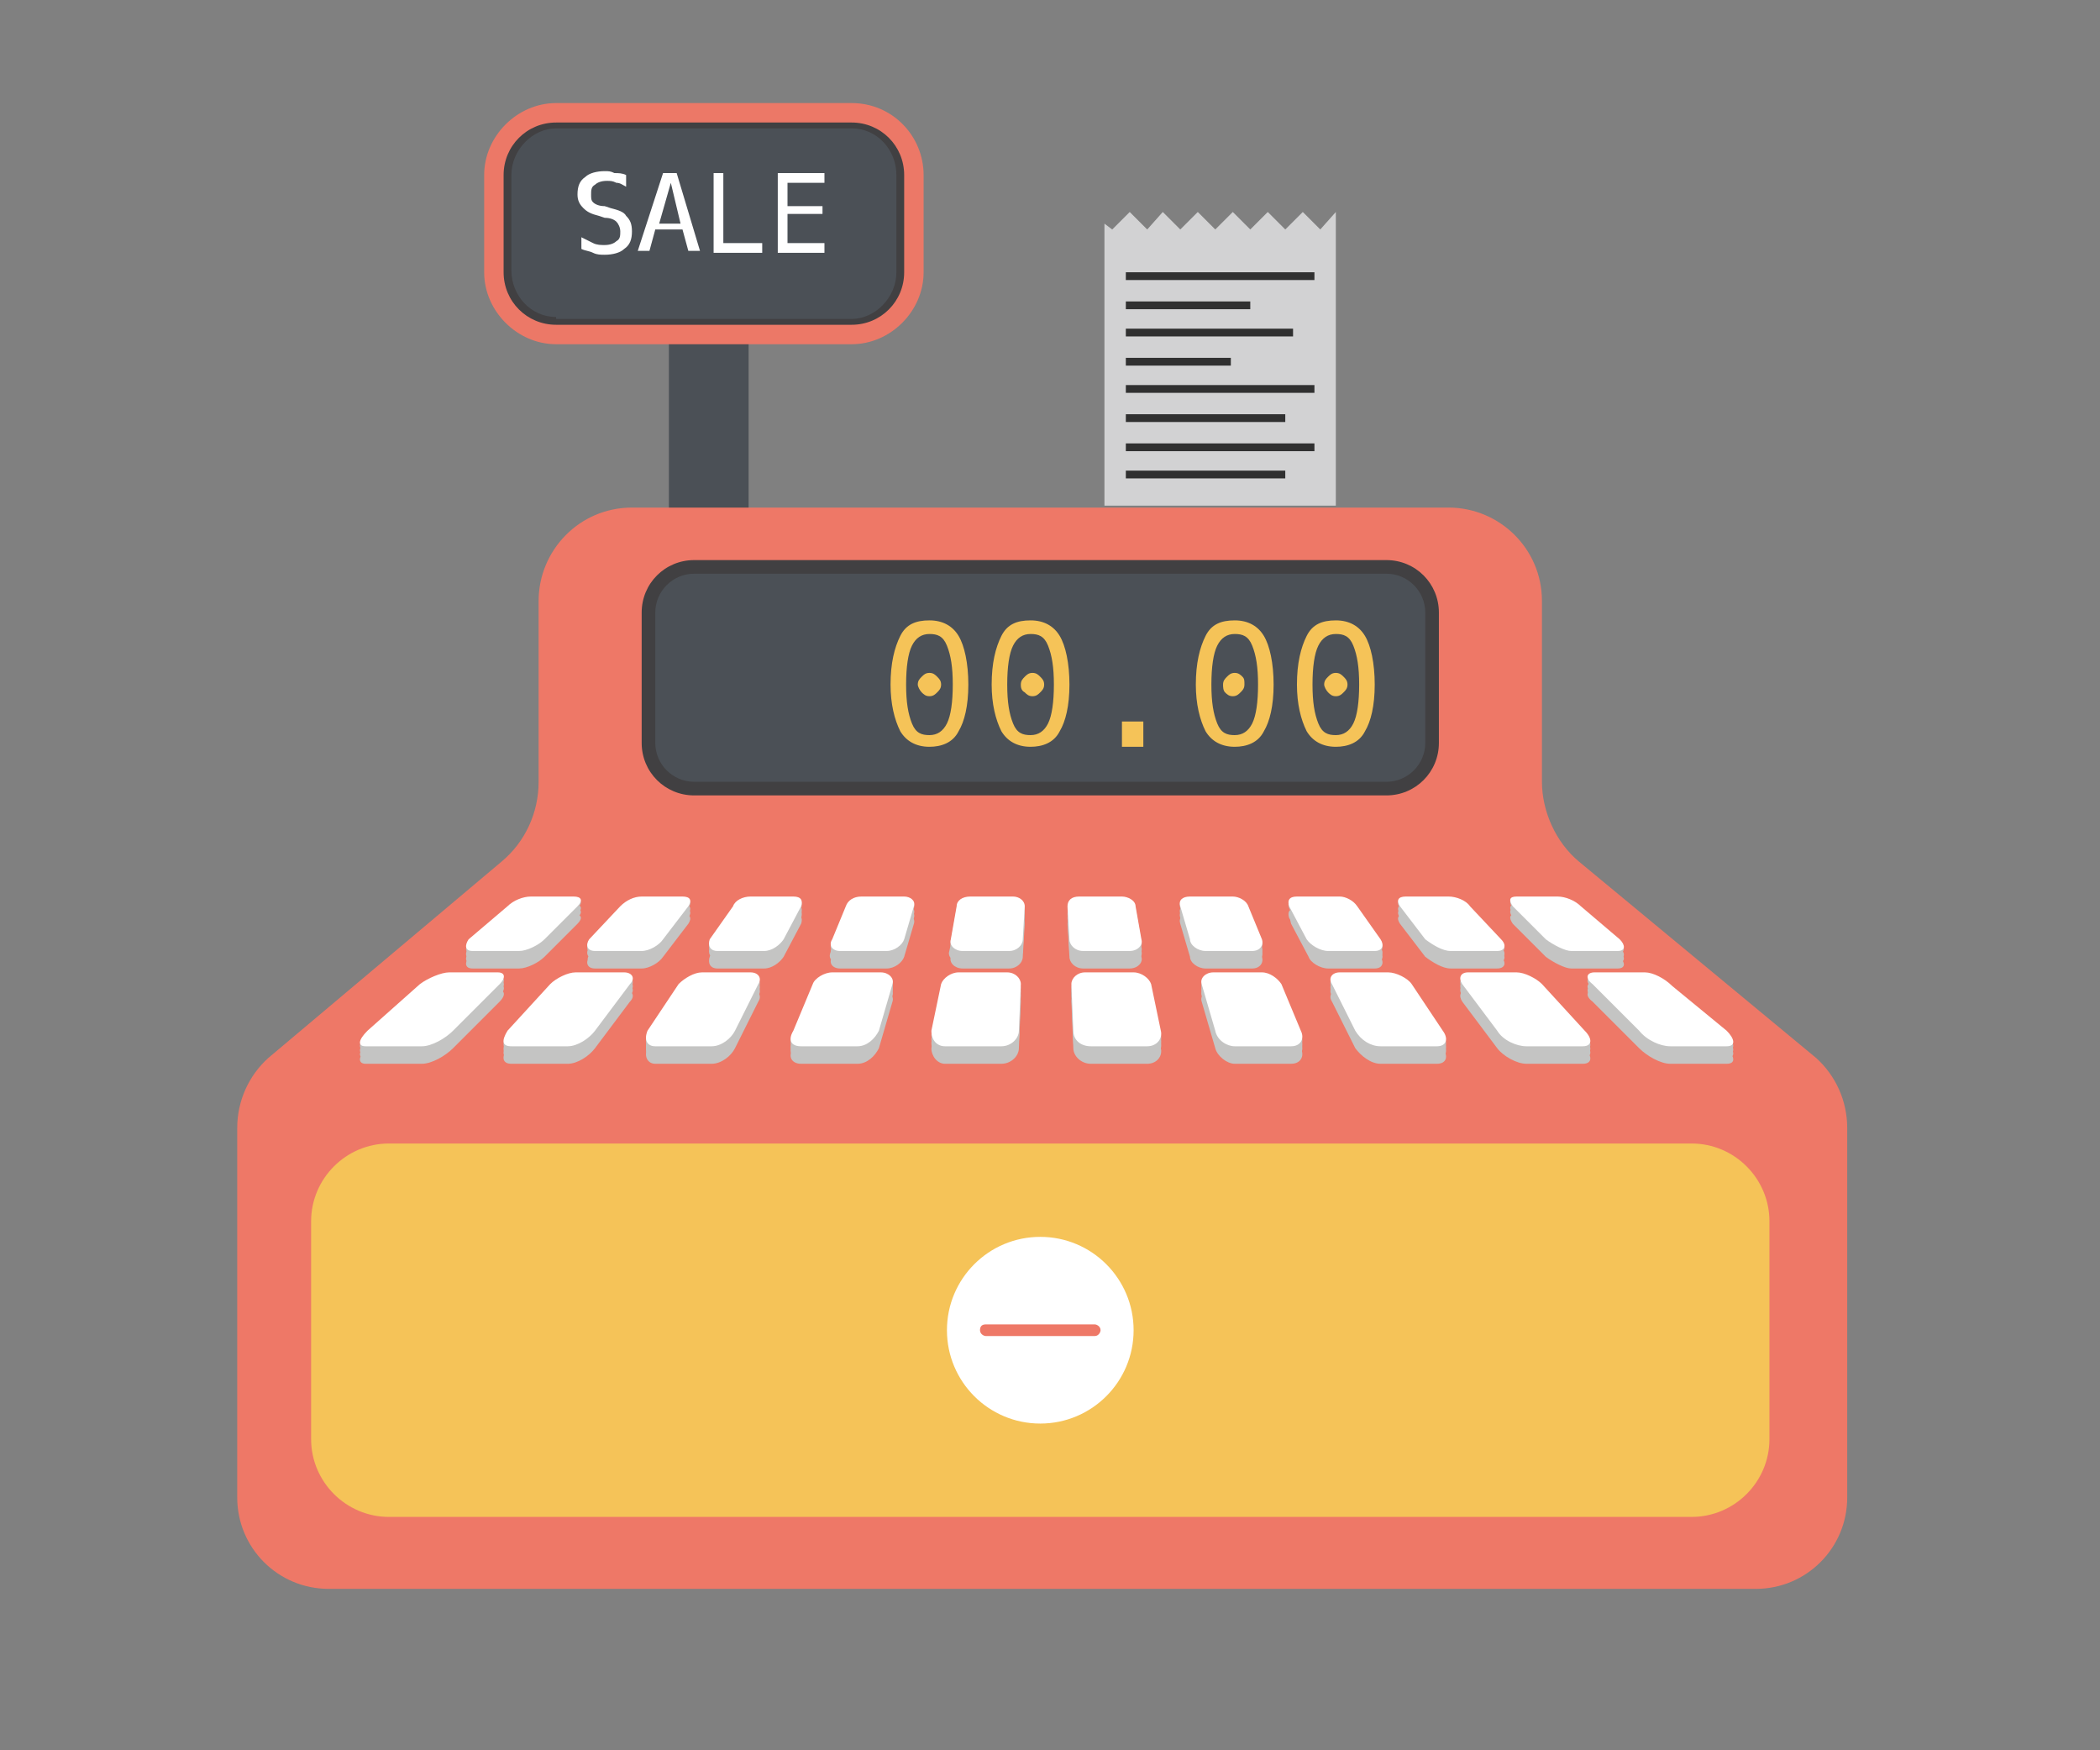 <?xml version="1.0" encoding="utf-8"?>
<!-- Generator: Adobe Illustrator 19.2.1, SVG Export Plug-In . SVG Version: 6.00 Build 0)  -->
<svg version="1.1" id="Layer_1" xmlns="http://www.w3.org/2000/svg" xmlns:xlink="http://www.w3.org/1999/xlink" x="0px" y="0px"
	 viewBox="0 0 108 90" style="enable-background:new 0 0 108 90;" xml:space="preserve">
<rect x="0" y="0" width="108" height="90" fill="#808080" stroke="none"/>
<style type="text/css">
	.st0{fill:#4B5056;}
	.st1{fill:#414042;}
	.st2{fill:#EC7867;}
	.st3{fill:#EE7867;}
	.st4{fill:#F5C358;}
	.st5{fill:#C4C4C3;}
	.st6{fill:#FFFFFF;}
	.st7{fill:#D2D2D3;}
	.st8{fill:#303030;}
</style>
<rect x="34.4" y="15" class="st0" width="4.1" height="11.7"/>
<g>
	<path class="st1" d="M28.6,17.2c-1.8,0-3.2-1.4-3.2-3.2V9c0-1.8,1.4-3.2,3.2-3.2h15.2C45.6,5.8,47,7.2,47,9v5
		c0,1.8-1.4,3.2-3.2,3.2H28.6z"/>
	<path class="st2" d="M43.8,6.3c1.5,0,2.7,1.2,2.7,2.7v5c0,1.5-1.2,2.7-2.7,2.7H28.6c-1.5,0-2.7-1.2-2.7-2.7V9
		c0-1.5,1.2-2.7,2.7-2.7H43.8 M43.8,5.3H28.6c-2,0-3.7,1.7-3.7,3.7v5c0,2,1.7,3.7,3.7,3.7h15.2c2,0,3.7-1.7,3.7-3.7V9
		C47.5,7,45.9,5.3,43.8,5.3L43.8,5.3z"/>
</g>
<path class="st3" d="M79.3,40.2v-9.3c0-2.7-2.2-4.8-4.8-4.8h-21h-21c-2.7,0-4.8,2.2-4.8,4.8v9.3c0,1.6-0.7,3.1-1.9,4.1L13.8,54.4
	c-1,0.9-1.6,2.2-1.6,3.6v19c0,2.6,2.1,4.7,4.7,4.7h36.7h36.7c2.6,0,4.7-2.1,4.7-4.7V58c0-1.4-0.6-2.7-1.6-3.6L81.2,44.3
	C80,43.3,79.3,41.7,79.3,40.2z"/>
<path class="st4" d="M87,78H20c-2.2,0-4-1.8-4-4V62.8c0-2.2,1.8-4,4-4h67c2.2,0,4,1.8,4,4V74C91,76.2,89.2,78,87,78z"/>
<g>
	<g>
		<path class="st5" d="M80.8,49.8h2.4c0.4,0,0.4-0.3,0.1-0.6l-2-1.7c-0.3-0.3-0.8-0.5-1.2-0.5H78c-0.4,0-0.4,0.2-0.2,0.5l1.7,1.7
			C79.9,49.5,80.5,49.8,80.8,49.8z"/>
		<path class="st5" d="M74.6,49.8H77c0.4,0,0.5-0.3,0.2-0.6l-1.6-1.7c-0.2-0.3-0.7-0.5-1.1-0.5h-2.2c-0.4,0-0.5,0.2-0.3,0.5l1.3,1.7
			C73.7,49.5,74.2,49.8,74.6,49.8z"/>
		<path class="st5" d="M68.3,49.8h2.4c0.4,0,0.5-0.3,0.3-0.6l-1.2-1.7C69.7,47.2,69.3,47,69,47h-2.2c-0.4,0-0.5,0.2-0.4,0.5l0.9,1.7
			C67.4,49.5,67.9,49.8,68.3,49.8z"/>
		<path class="st5" d="M62,49.8h2.4c0.4,0,0.6-0.3,0.5-0.6l-0.7-1.7c-0.1-0.3-0.5-0.5-0.8-0.5h-2.2c-0.4,0-0.6,0.2-0.5,0.5l0.5,1.7
			C61.2,49.5,61.6,49.8,62,49.8z"/>
		<path class="st5" d="M55.7,49.8h2.4c0.4,0,0.7-0.3,0.6-0.6l-0.3-1.7c0-0.3-0.4-0.5-0.7-0.5h-2.2c-0.4,0-0.6,0.2-0.6,0.5l0.1,1.7
			C55,49.5,55.3,49.8,55.7,49.8z"/>
		<path class="st5" d="M49.5,49.8h2.4c0.4,0,0.7-0.3,0.7-0.6l0.1-1.7c0-0.3-0.3-0.5-0.6-0.5h-2.2c-0.4,0-0.7,0.2-0.7,0.5l-0.3,1.7
			C48.8,49.5,49.1,49.8,49.5,49.8z"/>
		<path class="st5" d="M43.2,49.8h2.4c0.4,0,0.8-0.3,0.9-0.6l0.5-1.7c0.1-0.3-0.2-0.5-0.5-0.5h-2.2c-0.4,0-0.7,0.2-0.8,0.5l-0.7,1.7
			C42.6,49.5,42.8,49.8,43.2,49.8z"/>
		<path class="st5" d="M36.9,49.8h2.4c0.4,0,0.8-0.3,1-0.6l0.9-1.7c0.1-0.3,0-0.5-0.4-0.5h-2.2c-0.4,0-0.8,0.2-0.9,0.5l-1.2,1.7
			C36.4,49.5,36.5,49.8,36.9,49.8z"/>
		<path class="st5" d="M30.6,49.8H33c0.4,0,0.9-0.3,1.1-0.6l1.3-1.7c0.2-0.3,0.1-0.5-0.3-0.5H33c-0.4,0-0.8,0.2-1.1,0.5l-1.6,1.7
			C30.1,49.5,30.2,49.8,30.6,49.8z"/>
		<path class="st5" d="M24.3,49.8h2.4c0.4,0,1-0.3,1.3-0.6l1.7-1.7c0.3-0.3,0.2-0.5-0.2-0.5h-2.2c-0.4,0-0.9,0.2-1.2,0.5l-2,1.7
			C23.9,49.5,23.9,49.8,24.3,49.8z"/>
		<path class="st5" d="M85.9,54.7h2.9c0.5,0,0.4-0.4,0-0.8L86,51.5c-0.4-0.3-1.1-0.6-1.5-0.6H82c-0.4,0-0.5,0.3-0.1,0.6l2.4,2.4
			C84.7,54.3,85.4,54.7,85.9,54.7z"/>
		<path class="st5" d="M78.5,54.7h2.9c0.5,0,0.5-0.4,0.1-0.8l-2.2-2.4c-0.3-0.3-0.9-0.6-1.3-0.6h-2.5c-0.4,0-0.5,0.3-0.3,0.6
			l1.8,2.4C77.3,54.3,78,54.7,78.5,54.7z"/>
		<path class="st5" d="M71,54.7h2.9c0.5,0,0.6-0.4,0.3-0.8l-1.6-2.4c-0.2-0.3-0.8-0.6-1.2-0.6h-2.5c-0.4,0-0.6,0.3-0.4,0.6l1.2,2.4
			C70,54.3,70.5,54.7,71,54.7z"/>
		<path class="st5" d="M63.5,54.7h2.9c0.5,0,0.7-0.4,0.5-0.8l-1-2.4c-0.2-0.3-0.6-0.6-1-0.6h-2.5c-0.4,0-0.7,0.3-0.6,0.6l0.7,2.4
			C62.6,54.3,63.1,54.7,63.5,54.7z"/>
		<path class="st5" d="M56.1,54.7H59c0.5,0,0.8-0.4,0.7-0.8l-0.5-2.4c-0.1-0.3-0.5-0.6-0.9-0.6h-2.5c-0.4,0-0.7,0.3-0.7,0.6l0.1,2.4
			C55.2,54.3,55.6,54.7,56.1,54.7z"/>
		<path class="st5" d="M48.6,54.7h2.9c0.5,0,0.9-0.4,0.9-0.8l0.1-2.4c0-0.3-0.3-0.6-0.7-0.6h-2.5c-0.4,0-0.8,0.3-0.9,0.6l-0.5,2.4
			C47.9,54.3,48.2,54.7,48.6,54.7z"/>
		<path class="st5" d="M41.2,54.7h2.9c0.5,0,0.9-0.4,1.1-0.8l0.7-2.4c0.1-0.3-0.2-0.6-0.6-0.6h-2.5c-0.4,0-0.9,0.3-1,0.6l-1,2.4
			C40.5,54.3,40.7,54.7,41.2,54.7z"/>
		<path class="st5" d="M33.7,54.7h2.9c0.5,0,1-0.4,1.2-0.8l1.2-2.4c0.2-0.3,0-0.6-0.4-0.6h-2.5c-0.4,0-0.9,0.3-1.2,0.6l-1.6,2.4
			C33.1,54.3,33.3,54.7,33.7,54.7z"/>
		<path class="st5" d="M26.3,54.7h2.9c0.5,0,1.1-0.4,1.4-0.8l1.8-2.4c0.3-0.3,0.1-0.6-0.3-0.6h-2.5c-0.4,0-1,0.3-1.3,0.6l-2.2,2.4
			C25.8,54.3,25.8,54.7,26.3,54.7z"/>
		<path class="st5" d="M18.8,54.7h2.9c0.5,0,1.2-0.4,1.6-0.8l2.4-2.4c0.3-0.3,0.3-0.6-0.1-0.6h-2.5c-0.4,0-1.1,0.3-1.5,0.6l-2.7,2.4
			C18.4,54.3,18.4,54.7,18.8,54.7z"/>
	</g>
	<g>
		<path class="st5" d="M80.8,49.5h2.4c0.4,0,0.4-0.3,0.1-0.6l-2-1.7c-0.3-0.3-0.8-0.5-1.2-0.5H78c-0.4,0-0.4,0.2-0.2,0.5l1.7,1.7
			C79.9,49.3,80.5,49.5,80.8,49.5z"/>
		<path class="st5" d="M74.6,49.5H77c0.4,0,0.5-0.3,0.2-0.6l-1.6-1.7c-0.2-0.3-0.7-0.5-1.1-0.5h-2.2c-0.4,0-0.5,0.2-0.3,0.5l1.3,1.7
			C73.7,49.3,74.2,49.5,74.6,49.5z"/>
		<path class="st5" d="M68.3,49.5h2.4c0.4,0,0.5-0.3,0.3-0.6l-1.2-1.7c-0.2-0.3-0.6-0.5-0.9-0.5h-2.2c-0.4,0-0.5,0.2-0.4,0.5
			l0.9,1.7C67.4,49.3,67.9,49.5,68.3,49.5z"/>
		<path class="st5" d="M62,49.5h2.4c0.4,0,0.6-0.3,0.5-0.6l-0.7-1.7c-0.1-0.3-0.5-0.5-0.8-0.5h-2.2c-0.4,0-0.6,0.2-0.5,0.5l0.5,1.7
			C61.2,49.3,61.6,49.5,62,49.5z"/>
		<path class="st5" d="M55.7,49.5h2.4c0.4,0,0.7-0.3,0.6-0.6l-0.3-1.7c0-0.3-0.4-0.5-0.7-0.5h-2.2c-0.4,0-0.6,0.2-0.6,0.5L55,49
			C55,49.3,55.3,49.5,55.7,49.5z"/>
		<path class="st5" d="M49.5,49.5h2.4c0.4,0,0.7-0.3,0.7-0.6l0.1-1.7c0-0.3-0.3-0.5-0.6-0.5h-2.2c-0.4,0-0.7,0.2-0.7,0.5L48.8,49
			C48.8,49.3,49.1,49.5,49.5,49.5z"/>
		<path class="st5" d="M43.2,49.5h2.4c0.4,0,0.8-0.3,0.9-0.6l0.5-1.7c0.1-0.3-0.2-0.5-0.5-0.5h-2.2c-0.4,0-0.7,0.2-0.8,0.5L42.7,49
			C42.6,49.3,42.8,49.5,43.2,49.5z"/>
		<path class="st5" d="M36.9,49.5h2.4c0.4,0,0.8-0.3,1-0.6l0.9-1.7c0.1-0.3,0-0.5-0.4-0.5h-2.2c-0.4,0-0.8,0.2-0.9,0.5L36.6,49
			C36.4,49.3,36.5,49.5,36.9,49.5z"/>
		<path class="st5" d="M30.6,49.5H33c0.4,0,0.9-0.3,1.1-0.6l1.3-1.7c0.2-0.3,0.1-0.5-0.3-0.5H33c-0.4,0-0.8,0.2-1.1,0.5L30.4,49
			C30.1,49.3,30.2,49.5,30.6,49.5z"/>
		<path class="st5" d="M24.3,49.5h2.4c0.4,0,1-0.3,1.3-0.6l1.7-1.7c0.3-0.3,0.2-0.5-0.2-0.5h-2.2c-0.4,0-0.9,0.2-1.2,0.5l-2,1.7
			C23.9,49.3,23.9,49.5,24.3,49.5z"/>
		<path class="st5" d="M85.9,54.4h2.9c0.5,0,0.4-0.4,0-0.8L86,51.3c-0.4-0.3-1.1-0.6-1.5-0.6H82c-0.4,0-0.5,0.3-0.1,0.6l2.4,2.4
			C84.7,54.1,85.4,54.4,85.9,54.4z"/>
		<path class="st5" d="M78.5,54.4h2.9c0.5,0,0.5-0.4,0.1-0.8l-2.2-2.4c-0.3-0.3-0.9-0.6-1.3-0.6h-2.5c-0.4,0-0.5,0.3-0.3,0.6
			l1.8,2.4C77.3,54.1,78,54.4,78.5,54.4z"/>
		<path class="st5" d="M71,54.4h2.9c0.5,0,0.6-0.4,0.3-0.8l-1.6-2.4c-0.2-0.3-0.8-0.6-1.2-0.6h-2.5c-0.4,0-0.6,0.3-0.4,0.6l1.2,2.4
			C70,54.1,70.5,54.4,71,54.4z"/>
		<path class="st5" d="M63.5,54.4h2.9c0.5,0,0.7-0.4,0.5-0.8l-1-2.4c-0.2-0.3-0.6-0.6-1-0.6h-2.5c-0.4,0-0.7,0.3-0.6,0.6l0.7,2.4
			C62.6,54.1,63.1,54.4,63.5,54.4z"/>
		<path class="st5" d="M56.1,54.4H59c0.5,0,0.8-0.4,0.7-0.8l-0.5-2.4c-0.1-0.3-0.5-0.6-0.9-0.6h-2.5c-0.4,0-0.7,0.3-0.7,0.6l0.1,2.4
			C55.2,54.1,55.6,54.4,56.1,54.4z"/>
		<path class="st5" d="M48.6,54.4h2.9c0.5,0,0.9-0.4,0.9-0.8l0.1-2.4c0-0.3-0.3-0.6-0.7-0.6h-2.5c-0.4,0-0.8,0.3-0.9,0.6l-0.5,2.4
			C47.9,54.1,48.2,54.4,48.6,54.4z"/>
		<path class="st5" d="M41.2,54.4h2.9c0.5,0,0.9-0.4,1.1-0.8l0.7-2.4c0.1-0.3-0.2-0.6-0.6-0.6h-2.5c-0.4,0-0.9,0.3-1,0.6l-1,2.4
			C40.5,54.1,40.7,54.4,41.2,54.4z"/>
		<path class="st5" d="M33.7,54.4h2.9c0.5,0,1-0.4,1.2-0.8l1.2-2.4c0.2-0.3,0-0.6-0.4-0.6h-2.5c-0.4,0-0.9,0.3-1.2,0.6l-1.6,2.4
			C33.1,54.1,33.3,54.4,33.7,54.4z"/>
		<path class="st5" d="M26.3,54.4h2.9c0.5,0,1.1-0.4,1.4-0.8l1.8-2.4c0.3-0.3,0.1-0.6-0.3-0.6h-2.5c-0.4,0-1,0.3-1.3,0.6l-2.2,2.4
			C25.8,54.1,25.8,54.4,26.3,54.4z"/>
		<path class="st5" d="M18.8,54.4h2.9c0.5,0,1.2-0.4,1.6-0.8l2.4-2.4c0.3-0.3,0.3-0.6-0.1-0.6h-2.5c-0.4,0-1.1,0.3-1.5,0.6l-2.7,2.4
			C18.4,54.1,18.4,54.4,18.8,54.4z"/>
	</g>
	<g>
		<path class="st5" d="M80.8,49.3h2.4c0.4,0,0.4-0.3,0.1-0.6l-2-1.7c-0.3-0.3-0.8-0.5-1.2-0.5H78c-0.4,0-0.4,0.2-0.2,0.5l1.7,1.7
			C79.9,49,80.5,49.3,80.8,49.3z"/>
		<path class="st5" d="M74.6,49.3H77c0.4,0,0.5-0.3,0.2-0.6L75.6,47c-0.2-0.3-0.7-0.5-1.1-0.5h-2.2c-0.4,0-0.5,0.2-0.3,0.5l1.3,1.7
			C73.7,49,74.2,49.3,74.6,49.3z"/>
		<path class="st5" d="M68.3,49.3h2.4c0.4,0,0.5-0.3,0.3-0.6L69.9,47c-0.2-0.3-0.6-0.5-0.9-0.5h-2.2c-0.4,0-0.5,0.2-0.4,0.5l0.9,1.7
			C67.4,49,67.9,49.3,68.3,49.3z"/>
		<path class="st5" d="M62,49.3h2.4c0.4,0,0.6-0.3,0.5-0.6L64.2,47c-0.1-0.3-0.5-0.5-0.8-0.5h-2.2c-0.4,0-0.6,0.2-0.5,0.5l0.5,1.7
			C61.2,49,61.6,49.3,62,49.3z"/>
		<path class="st5" d="M55.7,49.3h2.4c0.4,0,0.7-0.3,0.6-0.6L58.4,47c0-0.3-0.4-0.5-0.7-0.5h-2.2c-0.4,0-0.6,0.2-0.6,0.5l0.1,1.7
			C55,49,55.3,49.3,55.7,49.3z"/>
		<path class="st5" d="M49.5,49.3h2.4c0.4,0,0.7-0.3,0.7-0.6l0.1-1.7c0-0.3-0.3-0.5-0.6-0.5h-2.2c-0.4,0-0.7,0.2-0.7,0.5l-0.3,1.7
			C48.8,49,49.1,49.3,49.5,49.3z"/>
		<path class="st5" d="M43.2,49.3h2.4c0.4,0,0.8-0.3,0.9-0.6L47,47c0.1-0.3-0.2-0.5-0.5-0.5h-2.2c-0.4,0-0.7,0.2-0.8,0.5l-0.7,1.7
			C42.6,49,42.8,49.3,43.2,49.3z"/>
		<path class="st5" d="M36.9,49.3h2.4c0.4,0,0.8-0.3,1-0.6l0.9-1.7c0.1-0.3,0-0.5-0.4-0.5h-2.2c-0.4,0-0.8,0.2-0.9,0.5l-1.2,1.7
			C36.4,49,36.5,49.3,36.9,49.3z"/>
		<path class="st5" d="M30.6,49.3H33c0.4,0,0.9-0.3,1.1-0.6l1.3-1.7c0.2-0.3,0.1-0.5-0.3-0.5H33c-0.4,0-0.8,0.2-1.1,0.5l-1.6,1.7
			C30.1,49,30.2,49.3,30.6,49.3z"/>
		<path class="st5" d="M24.3,49.3h2.4c0.4,0,1-0.3,1.3-0.6l1.7-1.7c0.3-0.3,0.2-0.5-0.2-0.5h-2.2c-0.4,0-0.9,0.2-1.2,0.5l-2,1.7
			C23.9,49,23.9,49.3,24.3,49.3z"/>
		<path class="st5" d="M85.9,54.2h2.9c0.5,0,0.4-0.4,0-0.8L86,51.1c-0.4-0.3-1.1-0.6-1.5-0.6H82c-0.4,0-0.5,0.3-0.1,0.6l2.4,2.4
			C84.7,53.9,85.4,54.2,85.9,54.2z"/>
		<path class="st5" d="M78.5,54.2h2.9c0.5,0,0.5-0.4,0.1-0.8l-2.2-2.4c-0.3-0.3-0.9-0.6-1.3-0.6h-2.5c-0.4,0-0.5,0.3-0.3,0.6
			l1.8,2.4C77.3,53.9,78,54.2,78.5,54.2z"/>
		<path class="st5" d="M71,54.2h2.9c0.5,0,0.6-0.4,0.3-0.8l-1.6-2.4c-0.2-0.3-0.8-0.6-1.2-0.6h-2.5c-0.4,0-0.6,0.3-0.4,0.6l1.2,2.4
			C70,53.9,70.5,54.2,71,54.2z"/>
		<path class="st5" d="M63.5,54.2h2.9c0.5,0,0.7-0.4,0.5-0.8l-1-2.4c-0.2-0.3-0.6-0.6-1-0.6h-2.5c-0.4,0-0.7,0.3-0.6,0.6l0.7,2.4
			C62.6,53.9,63.1,54.2,63.5,54.2z"/>
		<path class="st5" d="M56.1,54.2H59c0.5,0,0.8-0.4,0.7-0.8l-0.5-2.4c-0.1-0.3-0.5-0.6-0.9-0.6h-2.5c-0.4,0-0.7,0.3-0.7,0.6l0.1,2.4
			C55.2,53.9,55.6,54.2,56.1,54.2z"/>
		<path class="st5" d="M48.6,54.2h2.9c0.5,0,0.9-0.4,0.9-0.8l0.1-2.4c0-0.3-0.3-0.6-0.7-0.6h-2.5c-0.4,0-0.8,0.3-0.9,0.6l-0.5,2.4
			C47.9,53.9,48.2,54.2,48.6,54.2z"/>
		<path class="st5" d="M41.2,54.2h2.9c0.5,0,0.9-0.4,1.1-0.8l0.7-2.4c0.1-0.3-0.2-0.6-0.6-0.6h-2.5c-0.4,0-0.9,0.3-1,0.6l-1,2.4
			C40.5,53.9,40.7,54.2,41.2,54.2z"/>
		<path class="st5" d="M33.7,54.2h2.9c0.5,0,1-0.4,1.2-0.8l1.2-2.4c0.2-0.3,0-0.6-0.4-0.6h-2.5c-0.4,0-0.9,0.3-1.2,0.6l-1.6,2.4
			C33.1,53.9,33.3,54.2,33.7,54.2z"/>
		<path class="st5" d="M26.3,54.2h2.9c0.5,0,1.1-0.4,1.4-0.8l1.8-2.4c0.3-0.3,0.1-0.6-0.3-0.6h-2.5c-0.4,0-1,0.3-1.3,0.6l-2.2,2.4
			C25.8,53.9,25.8,54.2,26.3,54.2z"/>
		<path class="st5" d="M18.8,54.2h2.9c0.5,0,1.2-0.4,1.6-0.8l2.4-2.4c0.3-0.3,0.3-0.6-0.1-0.6h-2.5c-0.4,0-1.1,0.3-1.5,0.6l-2.7,2.4
			C18.4,53.9,18.4,54.2,18.8,54.2z"/>
	</g>
	<g>
		<path class="st5" d="M80.8,49h2.4c0.4,0,0.4-0.3,0.1-0.6l-2-1.7c-0.3-0.3-0.8-0.5-1.2-0.5H78c-0.4,0-0.4,0.2-0.2,0.5l1.7,1.7
			C79.9,48.8,80.5,49,80.8,49z"/>
		<path class="st5" d="M74.6,49H77c0.4,0,0.5-0.3,0.2-0.6l-1.6-1.7c-0.2-0.3-0.7-0.5-1.1-0.5h-2.2c-0.4,0-0.5,0.2-0.3,0.5l1.3,1.7
			C73.7,48.8,74.2,49,74.6,49z"/>
		<path class="st5" d="M68.3,49h2.4c0.4,0,0.5-0.3,0.3-0.6l-1.2-1.7c-0.2-0.3-0.6-0.5-0.9-0.5h-2.2c-0.4,0-0.5,0.2-0.4,0.5l0.9,1.7
			C67.4,48.8,67.9,49,68.3,49z"/>
		<path class="st5" d="M62,49h2.4c0.4,0,0.6-0.3,0.5-0.6l-0.7-1.7c-0.1-0.3-0.5-0.5-0.8-0.5h-2.2c-0.4,0-0.6,0.2-0.5,0.5l0.5,1.7
			C61.2,48.8,61.6,49,62,49z"/>
		<path class="st5" d="M55.7,49h2.4c0.4,0,0.7-0.3,0.6-0.6l-0.3-1.7c0-0.3-0.4-0.5-0.7-0.5h-2.2c-0.4,0-0.6,0.2-0.6,0.5l0.1,1.7
			C55,48.8,55.3,49,55.7,49z"/>
		<path class="st5" d="M49.5,49h2.4c0.4,0,0.7-0.3,0.7-0.6l0.1-1.7c0-0.3-0.3-0.5-0.6-0.5h-2.2c-0.4,0-0.7,0.2-0.7,0.5l-0.3,1.7
			C48.8,48.8,49.1,49,49.5,49z"/>
		<path class="st5" d="M43.2,49h2.4c0.4,0,0.8-0.3,0.9-0.6l0.5-1.7c0.1-0.3-0.2-0.5-0.5-0.5h-2.2c-0.4,0-0.7,0.2-0.8,0.5l-0.7,1.7
			C42.6,48.8,42.8,49,43.2,49z"/>
		<path class="st5" d="M36.9,49h2.4c0.4,0,0.8-0.3,1-0.6l0.9-1.7c0.1-0.3,0-0.5-0.4-0.5h-2.2c-0.4,0-0.8,0.2-0.9,0.5l-1.2,1.7
			C36.4,48.8,36.5,49,36.9,49z"/>
		<path class="st5" d="M30.6,49H33c0.4,0,0.9-0.3,1.1-0.6l1.3-1.7c0.2-0.3,0.1-0.5-0.3-0.5H33c-0.4,0-0.8,0.2-1.1,0.5l-1.6,1.7
			C30.1,48.8,30.2,49,30.6,49z"/>
		<path class="st5" d="M24.3,49h2.4c0.4,0,1-0.3,1.3-0.6l1.7-1.7c0.3-0.3,0.2-0.5-0.2-0.5h-2.2c-0.4,0-0.9,0.2-1.2,0.5l-2,1.7
			C23.9,48.8,23.9,49,24.3,49z"/>
		<path class="st5" d="M85.9,54h2.9c0.5,0,0.4-0.4,0-0.8L86,50.8c-0.4-0.3-1.1-0.6-1.5-0.6H82c-0.4,0-0.5,0.3-0.1,0.6l2.4,2.4
			C84.7,53.6,85.4,54,85.9,54z"/>
		<path class="st5" d="M78.5,54h2.9c0.5,0,0.5-0.4,0.1-0.8l-2.2-2.4c-0.3-0.3-0.9-0.6-1.3-0.6h-2.5c-0.4,0-0.5,0.3-0.3,0.6l1.8,2.4
			C77.3,53.6,78,54,78.5,54z"/>
		<path class="st5" d="M71,54h2.9c0.5,0,0.6-0.4,0.3-0.8l-1.6-2.4c-0.2-0.3-0.8-0.6-1.2-0.6h-2.5c-0.4,0-0.6,0.3-0.4,0.6l1.2,2.4
			C70,53.6,70.5,54,71,54z"/>
		<path class="st5" d="M63.5,54h2.9c0.5,0,0.7-0.4,0.5-0.8l-1-2.4c-0.2-0.3-0.6-0.6-1-0.6h-2.5c-0.4,0-0.7,0.3-0.6,0.6l0.7,2.4
			C62.6,53.6,63.1,54,63.5,54z"/>
		<path class="st5" d="M56.1,54H59c0.5,0,0.8-0.4,0.7-0.8l-0.5-2.4c-0.1-0.3-0.5-0.6-0.9-0.6h-2.5c-0.4,0-0.7,0.3-0.7,0.6l0.1,2.4
			C55.2,53.6,55.6,54,56.1,54z"/>
		<path class="st5" d="M48.6,54h2.9c0.5,0,0.9-0.4,0.9-0.8l0.1-2.4c0-0.3-0.3-0.6-0.7-0.6h-2.5c-0.4,0-0.8,0.3-0.9,0.6l-0.5,2.4
			C47.9,53.6,48.2,54,48.6,54z"/>
		<path class="st5" d="M41.2,54h2.9c0.5,0,0.9-0.4,1.1-0.8l0.7-2.4c0.1-0.3-0.2-0.6-0.6-0.6h-2.5c-0.4,0-0.9,0.3-1,0.6l-1,2.4
			C40.5,53.6,40.7,54,41.2,54z"/>
		<path class="st5" d="M33.7,54h2.9c0.5,0,1-0.4,1.2-0.8l1.2-2.4c0.2-0.3,0-0.6-0.4-0.6h-2.5c-0.4,0-0.9,0.3-1.2,0.6l-1.6,2.4
			C33.1,53.6,33.3,54,33.7,54z"/>
		<path class="st5" d="M26.3,54h2.9c0.5,0,1.1-0.4,1.4-0.8l1.8-2.4c0.3-0.3,0.1-0.6-0.3-0.6h-2.5c-0.4,0-1,0.3-1.3,0.6l-2.2,2.4
			C25.8,53.6,25.8,54,26.3,54z"/>
		<path class="st5" d="M18.8,54h2.9c0.5,0,1.2-0.4,1.6-0.8l2.4-2.4c0.3-0.3,0.3-0.6-0.1-0.6h-2.5c-0.4,0-1.1,0.3-1.5,0.6l-2.7,2.4
			C18.4,53.6,18.4,54,18.8,54z"/>
	</g>
	<g>
		<path class="st6" d="M80.8,48.9h2.4c0.4,0,0.4-0.3,0.1-0.6l-2-1.7c-0.3-0.3-0.8-0.5-1.2-0.5H78c-0.4,0-0.4,0.2-0.2,0.5l1.7,1.7
			C79.9,48.6,80.5,48.9,80.8,48.9z"/>
		<path class="st6" d="M74.6,48.9H77c0.4,0,0.5-0.3,0.2-0.6l-1.6-1.7c-0.2-0.3-0.7-0.5-1.1-0.5h-2.2c-0.4,0-0.5,0.2-0.3,0.5l1.3,1.7
			C73.7,48.6,74.2,48.9,74.6,48.9z"/>
		<path class="st6" d="M68.3,48.9h2.4c0.4,0,0.5-0.3,0.3-0.6l-1.2-1.7c-0.2-0.3-0.6-0.5-0.9-0.5h-2.2c-0.4,0-0.5,0.2-0.4,0.5
			l0.9,1.7C67.4,48.6,67.9,48.9,68.3,48.9z"/>
		<path class="st6" d="M62,48.9h2.4c0.4,0,0.6-0.3,0.5-0.6l-0.7-1.7c-0.1-0.3-0.5-0.5-0.8-0.5h-2.2c-0.4,0-0.6,0.2-0.5,0.5l0.5,1.7
			C61.2,48.6,61.6,48.9,62,48.9z"/>
		<path class="st6" d="M55.7,48.9h2.4c0.4,0,0.7-0.3,0.6-0.6l-0.3-1.7c0-0.3-0.4-0.5-0.7-0.5h-2.2c-0.4,0-0.6,0.2-0.6,0.5l0.1,1.7
			C55,48.6,55.3,48.9,55.7,48.9z"/>
		<path class="st6" d="M49.5,48.9h2.4c0.4,0,0.7-0.3,0.7-0.6l0.1-1.7c0-0.3-0.3-0.5-0.6-0.5h-2.2c-0.4,0-0.7,0.2-0.7,0.5l-0.3,1.7
			C48.8,48.6,49.1,48.9,49.5,48.9z"/>
		<path class="st6" d="M43.2,48.9h2.4c0.4,0,0.8-0.3,0.9-0.6l0.5-1.7c0.1-0.3-0.2-0.5-0.5-0.5h-2.2c-0.4,0-0.7,0.2-0.8,0.5l-0.7,1.7
			C42.6,48.6,42.8,48.9,43.2,48.9z"/>
		<path class="st6" d="M36.9,48.9h2.4c0.4,0,0.8-0.3,1-0.6l0.9-1.7c0.1-0.3,0-0.5-0.4-0.5h-2.2c-0.4,0-0.8,0.2-0.9,0.5l-1.2,1.7
			C36.4,48.6,36.5,48.9,36.9,48.9z"/>
		<path class="st6" d="M30.6,48.9H33c0.4,0,0.9-0.3,1.1-0.6l1.3-1.7c0.2-0.3,0.1-0.5-0.3-0.5H33c-0.4,0-0.8,0.2-1.1,0.5l-1.6,1.7
			C30.1,48.6,30.2,48.9,30.6,48.9z"/>
		<path class="st6" d="M24.3,48.9h2.4c0.4,0,1-0.3,1.3-0.6l1.7-1.7c0.3-0.3,0.2-0.5-0.2-0.5h-2.2c-0.4,0-0.9,0.2-1.2,0.5l-2,1.7
			C23.9,48.6,23.9,48.9,24.3,48.9z"/>
		<path class="st6" d="M85.9,53.8h2.9c0.5,0,0.4-0.4,0-0.8L86,50.7C85.6,50.3,85,50,84.6,50H82c-0.4,0-0.5,0.3-0.1,0.6l2.4,2.4
			C84.7,53.5,85.4,53.8,85.9,53.8z"/>
		<path class="st6" d="M78.5,53.8h2.9c0.5,0,0.5-0.4,0.1-0.8l-2.2-2.4C79,50.3,78.4,50,78,50h-2.5c-0.4,0-0.5,0.3-0.3,0.6l1.8,2.4
			C77.3,53.5,78,53.8,78.5,53.8z"/>
		<path class="st6" d="M71,53.8h2.9c0.5,0,0.6-0.4,0.3-0.8l-1.6-2.4c-0.2-0.3-0.8-0.6-1.2-0.6h-2.5c-0.4,0-0.6,0.3-0.4,0.6l1.2,2.4
			C70,53.5,70.5,53.8,71,53.8z"/>
		<path class="st6" d="M63.5,53.8h2.9c0.5,0,0.7-0.4,0.5-0.8l-1-2.4c-0.2-0.3-0.6-0.6-1-0.6h-2.5c-0.4,0-0.7,0.3-0.6,0.6l0.7,2.4
			C62.6,53.5,63.1,53.8,63.5,53.8z"/>
		<path class="st6" d="M56.1,53.8H59c0.5,0,0.8-0.4,0.7-0.8l-0.5-2.4c-0.1-0.3-0.5-0.6-0.9-0.6h-2.5c-0.4,0-0.7,0.3-0.7,0.6l0.1,2.4
			C55.2,53.5,55.6,53.8,56.1,53.8z"/>
		<path class="st6" d="M48.6,53.8h2.9c0.5,0,0.9-0.4,0.9-0.8l0.1-2.4c0-0.3-0.3-0.6-0.7-0.6h-2.5c-0.4,0-0.8,0.3-0.9,0.6l-0.5,2.4
			C47.9,53.5,48.2,53.8,48.6,53.8z"/>
		<path class="st6" d="M41.2,53.8h2.9c0.5,0,0.9-0.4,1.1-0.8l0.7-2.4c0.1-0.3-0.2-0.6-0.6-0.6h-2.5c-0.4,0-0.9,0.3-1,0.6l-1,2.4
			C40.5,53.5,40.7,53.8,41.2,53.8z"/>
		<path class="st6" d="M33.7,53.8h2.9c0.5,0,1-0.4,1.2-0.8l1.2-2.4c0.2-0.3,0-0.6-0.4-0.6h-2.5c-0.4,0-0.9,0.3-1.2,0.6l-1.6,2.4
			C33.1,53.5,33.3,53.8,33.7,53.8z"/>
		<path class="st6" d="M26.3,53.8h2.9c0.5,0,1.1-0.4,1.4-0.8l1.8-2.4c0.3-0.3,0.1-0.6-0.3-0.6h-2.5c-0.4,0-1,0.3-1.3,0.6l-2.2,2.4
			C25.8,53.5,25.8,53.8,26.3,53.8z"/>
		<path class="st6" d="M18.8,53.8h2.9c0.5,0,1.2-0.4,1.6-0.8l2.4-2.4c0.3-0.3,0.3-0.6-0.1-0.6h-2.5c-0.4,0-1.1,0.3-1.5,0.6l-2.7,2.4
			C18.4,53.5,18.4,53.8,18.8,53.8z"/>
	</g>
</g>
<circle class="st6" cx="53.5" cy="68.4" r="4.8"/>
<path class="st3" d="M50.4,68.4L50.4,68.4c0,0.2,0.2,0.3,0.3,0.3h5.6c0.2,0,0.3-0.2,0.3-0.3l0,0c0-0.2-0.2-0.3-0.3-0.3h-5.6
	C50.5,68.1,50.4,68.2,50.4,68.4z"/>
<g>
	<path class="st0" d="M35.7,40.5c-1.3,0-2.3-1.1-2.3-2.4v-6.7c0-1.3,1.1-2.4,2.3-2.4h35.6c1.3,0,2.3,1.1,2.3,2.4v6.7
		c0,1.3-1.1,2.4-2.3,2.4H35.7z"/>
	<path class="st1" d="M71.3,29.5c1.1,0,2,0.9,2,2v6.7c0,1.1-0.9,2-2,2H35.7c-1.1,0-2-0.9-2-2v-6.7c0-1.1,0.9-2,2-2H71.3 M71.3,28.8
		H35.7c-1.5,0-2.7,1.2-2.7,2.7v6.7c0,1.5,1.2,2.7,2.7,2.7h35.6c1.5,0,2.7-1.2,2.7-2.7v-6.7C74,30,72.8,28.8,71.3,28.8L71.3,28.8z"/>
</g>
<path class="st0" d="M28.6,16.3c-1.3,0-2.3-1.1-2.3-2.4V9c0-1.3,1.1-2.4,2.3-2.4h15.2c1.3,0,2.3,1.1,2.3,2.4v5
	c0,1.3-1.1,2.4-2.3,2.4H28.6z"/>
<polygon class="st7" points="67.9,11.8 67,10.9 67,10.9 66.1,11.8 65.2,10.9 65.2,10.9 64.3,11.8 63.4,10.9 63.4,10.9 62.5,11.8 
	61.6,10.9 61.6,10.9 60.7,11.8 59.8,10.9 59.8,10.9 59,11.8 58.1,10.9 58.1,10.9 57.2,11.8 56.8,11.5 56.8,26 68.7,26 68.7,10.9 "/>
<rect x="57.9" y="14" class="st8" width="9.7" height="0.4"/>
<rect x="57.9" y="15.5" class="st8" width="6.4" height="0.4"/>
<rect x="57.9" y="16.9" class="st8" width="8.6" height="0.4"/>
<rect x="57.9" y="18.4" class="st8" width="5.4" height="0.4"/>
<rect x="57.9" y="19.8" class="st8" width="9.7" height="0.4"/>
<rect x="57.9" y="21.3" class="st8" width="8.2" height="0.4"/>
<rect x="57.9" y="22.8" class="st8" width="9.7" height="0.4"/>
<rect x="57.9" y="24.2" class="st8" width="8.2" height="0.4"/>
<g>
	<path class="st4" d="M47.8,31.9c0.7,0,1.2,0.3,1.5,0.8s0.5,1.4,0.5,2.5c0,1.1-0.2,1.9-0.5,2.4c-0.3,0.6-0.9,0.8-1.5,0.8
		c-0.7,0-1.2-0.3-1.5-0.8c-0.3-0.6-0.5-1.4-0.5-2.4c0-1.1,0.2-1.9,0.5-2.5S47.1,31.9,47.8,31.9z M47.8,32.6c-0.4,0-0.7,0.2-0.9,0.6
		s-0.3,1.1-0.3,2c0,0.9,0.1,1.5,0.3,2s0.5,0.6,0.9,0.6c0.4,0,0.7-0.2,0.9-0.6s0.3-1.1,0.3-2c0-0.9-0.1-1.5-0.3-2
		S48.2,32.6,47.8,32.6z M47.2,35.2c0-0.2,0.1-0.3,0.2-0.4c0.1-0.1,0.2-0.2,0.4-0.2c0.2,0,0.3,0.1,0.4,0.2c0.1,0.1,0.2,0.2,0.2,0.4
		c0,0.2-0.1,0.3-0.2,0.4c-0.1,0.1-0.2,0.2-0.4,0.2c-0.2,0-0.3-0.1-0.4-0.2C47.3,35.5,47.2,35.3,47.2,35.2z"/>
	<path class="st4" d="M53,31.9c0.7,0,1.2,0.3,1.5,0.8s0.5,1.4,0.5,2.5c0,1.1-0.2,1.9-0.5,2.4c-0.3,0.6-0.9,0.8-1.5,0.8
		c-0.7,0-1.2-0.3-1.5-0.8c-0.3-0.6-0.5-1.4-0.5-2.4c0-1.1,0.2-1.9,0.5-2.5S52.3,31.9,53,31.9z M53,32.6c-0.4,0-0.7,0.2-0.9,0.6
		s-0.3,1.1-0.3,2c0,0.9,0.1,1.5,0.3,2s0.5,0.6,0.9,0.6c0.4,0,0.7-0.2,0.9-0.6s0.3-1.1,0.3-2c0-0.9-0.1-1.5-0.3-2S53.4,32.6,53,32.6z
		 M52.5,35.2c0-0.2,0.1-0.3,0.2-0.4c0.1-0.1,0.2-0.2,0.4-0.2c0.2,0,0.3,0.1,0.4,0.2c0.1,0.1,0.2,0.2,0.2,0.4c0,0.2-0.1,0.3-0.2,0.4
		c-0.1,0.1-0.2,0.2-0.4,0.2c-0.2,0-0.3-0.1-0.4-0.2C52.5,35.5,52.5,35.3,52.5,35.2z"/>
	<path class="st4" d="M57.7,37.1h1.1v1.3h-1.1V37.1z"/>
	<path class="st4" d="M63.5,31.9c0.7,0,1.2,0.3,1.5,0.8s0.5,1.4,0.5,2.5c0,1.1-0.2,1.9-0.5,2.4c-0.3,0.6-0.9,0.8-1.5,0.8
		c-0.7,0-1.2-0.3-1.5-0.8c-0.3-0.6-0.5-1.4-0.5-2.4c0-1.1,0.2-1.9,0.5-2.5S62.8,31.9,63.5,31.9z M63.5,32.6c-0.4,0-0.7,0.2-0.9,0.6
		s-0.3,1.1-0.3,2c0,0.9,0.1,1.5,0.3,2s0.5,0.6,0.9,0.6c0.4,0,0.7-0.2,0.9-0.6s0.3-1.1,0.3-2c0-0.9-0.1-1.5-0.3-2
		S63.9,32.6,63.5,32.6z M62.9,35.2c0-0.2,0.1-0.3,0.2-0.4c0.1-0.1,0.2-0.2,0.4-0.2c0.2,0,0.3,0.1,0.4,0.2C64,34.9,64,35,64,35.2
		c0,0.2-0.1,0.3-0.2,0.4c-0.1,0.1-0.2,0.2-0.4,0.2c-0.2,0-0.3-0.1-0.4-0.2C62.9,35.5,62.9,35.3,62.9,35.2z"/>
	<path class="st4" d="M68.7,31.9c0.7,0,1.2,0.3,1.5,0.8s0.5,1.4,0.5,2.5c0,1.1-0.2,1.9-0.5,2.4c-0.3,0.6-0.9,0.8-1.5,0.8
		c-0.7,0-1.2-0.3-1.5-0.8c-0.3-0.6-0.5-1.4-0.5-2.4c0-1.1,0.2-1.9,0.5-2.5S68,31.9,68.7,31.9z M68.7,32.6c-0.4,0-0.7,0.2-0.9,0.6
		s-0.3,1.1-0.3,2c0,0.9,0.1,1.5,0.3,2s0.5,0.6,0.9,0.6c0.4,0,0.7-0.2,0.9-0.6s0.3-1.1,0.3-2c0-0.9-0.1-1.5-0.3-2
		S69.1,32.6,68.7,32.6z M68.1,35.2c0-0.2,0.1-0.3,0.2-0.4c0.1-0.1,0.2-0.2,0.4-0.2c0.2,0,0.3,0.1,0.4,0.2c0.1,0.1,0.2,0.2,0.2,0.4
		c0,0.2-0.1,0.3-0.2,0.4c-0.1,0.1-0.2,0.2-0.4,0.2c-0.2,0-0.3-0.1-0.4-0.2C68.2,35.5,68.1,35.3,68.1,35.2z"/>
</g>
<g>
	<path class="st6" d="M32.2,9v0.6c-0.2-0.1-0.3-0.2-0.5-0.2c-0.2-0.1-0.3-0.1-0.5-0.1c-0.3,0-0.5,0.1-0.6,0.2
		c-0.2,0.1-0.2,0.3-0.2,0.5c0,0.2,0,0.3,0.1,0.4s0.3,0.2,0.6,0.2l0.3,0.1c0.4,0.1,0.7,0.2,0.8,0.4c0.2,0.2,0.3,0.4,0.3,0.8
		c0,0.4-0.1,0.7-0.4,0.9c-0.2,0.2-0.6,0.3-1,0.3c-0.2,0-0.4,0-0.6-0.1s-0.4-0.1-0.6-0.2v-0.6c0.2,0.1,0.4,0.2,0.6,0.3
		c0.2,0.1,0.4,0.1,0.6,0.1c0.3,0,0.5-0.1,0.6-0.2c0.2-0.1,0.2-0.3,0.2-0.5c0-0.2-0.1-0.4-0.2-0.5c-0.1-0.1-0.3-0.2-0.6-0.2l-0.3-0.1
		c-0.4-0.1-0.6-0.2-0.8-0.4s-0.3-0.4-0.3-0.7c0-0.4,0.1-0.7,0.4-0.9c0.2-0.2,0.6-0.3,1-0.3c0.2,0,0.3,0,0.5,0.1
		C31.8,8.9,32,8.9,32.2,9z"/>
	<path class="st6" d="M34.1,8.9h0.7l1.2,4h-0.6l-0.3-1.1h-1.4l-0.3,1.1h-0.6L34.1,8.9z M34.5,9.4l-0.6,2.1H35L34.5,9.4z"/>
	<path class="st6" d="M36.7,8.9h0.5v3.6h2v0.5h-2.5V8.9z"/>
	<path class="st6" d="M40,8.9h2.4v0.5h-1.9v1.2h1.8V11h-1.8v1.5h1.9v0.5H40V8.9z"/>
</g>
</svg>
